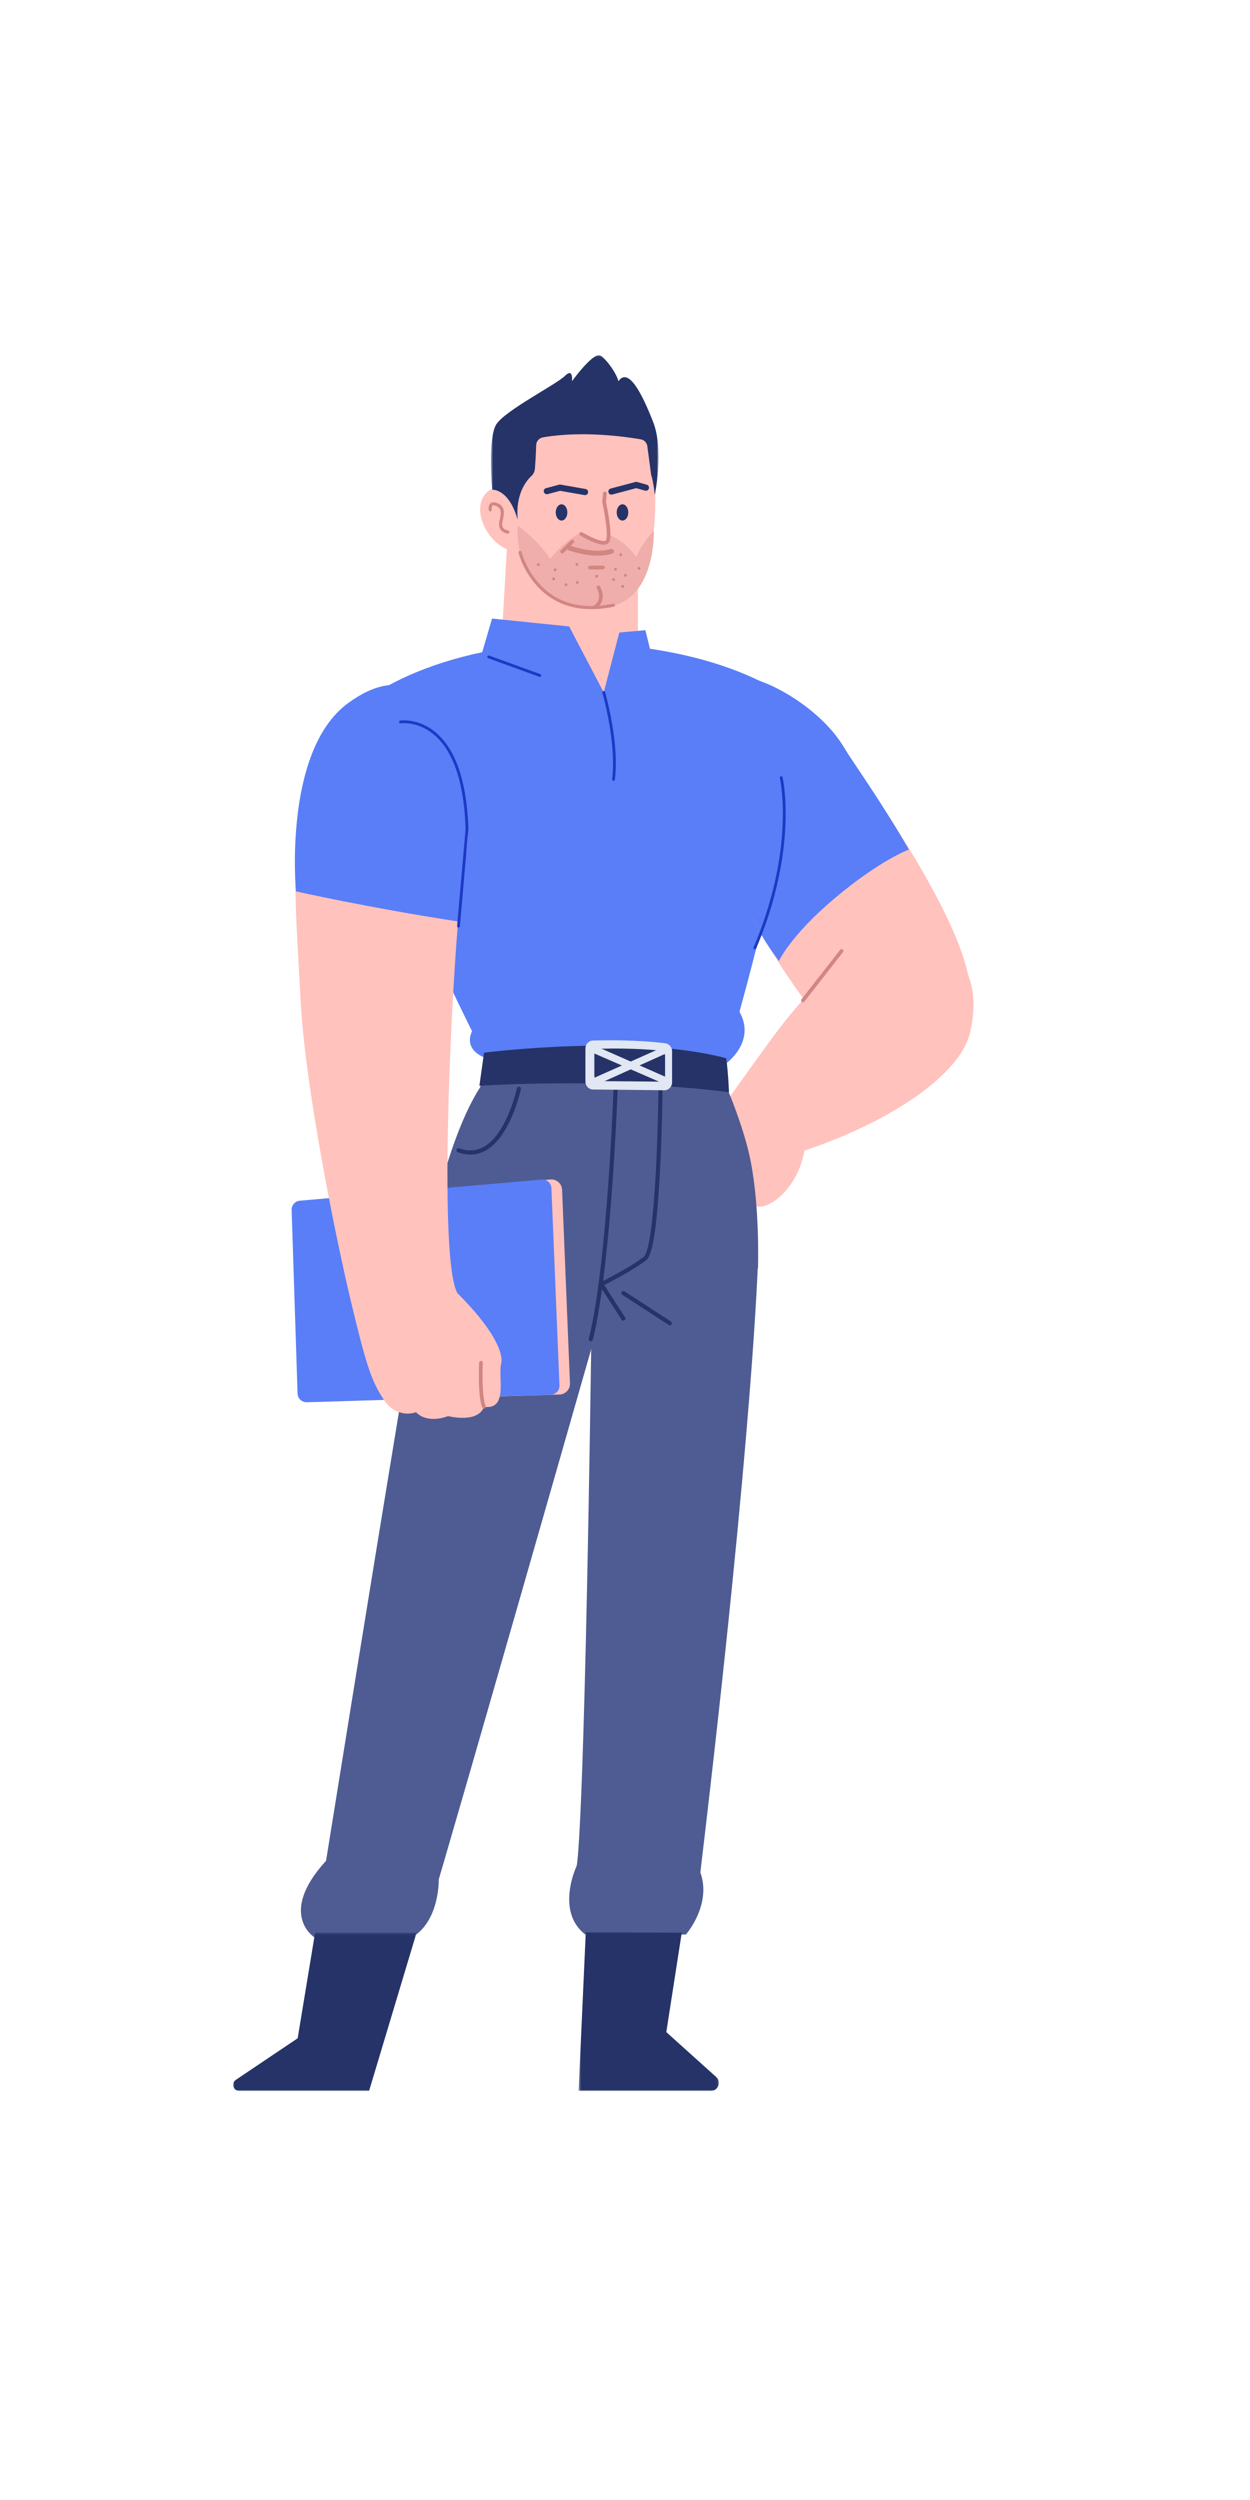 <svg xmlns="http://www.w3.org/2000/svg" xmlns:xlink="http://www.w3.org/1999/xlink" width="512" height="1024" version="1.1" viewBox="0 0 512 1024"><title>2.人物组件/2.保安/站立/自信</title><desc>Created with Sketch.</desc><defs><polygon id="path-1" points=".001 1.23 75.113 1.23 75.113 66 .001 66"/><polygon id="path-3" points=".498 .928 57.935 .928 57.935 66 .498 66"/><polygon id="path-5" points=".597 .057 69.223 .057 69.223 67.512 .597 67.512"/></defs><g id="2.人物组件/2.保安/站立/自信" fill="none" fill-rule="evenodd" stroke="none" stroke-width="1"><path id="Fill-1" fill="#FFC2BD" d="M329.493,471.298 C367.215,458.619 392.724,439.502 397.011,424.068 C401.766,406.95 398.596,380.642 363.411,385.395 C347.265,387.577 328.393,408.654 316.393,425.019 C305.932,439.283 296.898,452.121 296.898,452.121 C296.898,452.121 292.089,461.156 294.942,466.227 C297.795,471.298 293.991,475.578 301.915,485.404 C305.023,489.26 300.013,491.268 309.84,494.121 C314.943,495.603 326.799,486.831 329.493,471.298"/><path id="Fill-3" fill="#597EF7" d="M193.357,422.419 C193.357,422.419 135.841,306.386 141.341,295.384 C146.843,284.38 187.45,259.64 248.828,263.866 C310.474,268.109 332.029,293.152 332.029,293.152 C332.029,293.152 316.18,366.694 302.887,414.416 C309.889,426.919 297.161,435.796 297.161,435.796 C297.161,435.796 217.265,432.101 198.26,433.102 C189.385,429.298 193.357,422.419 193.357,422.419"/><path id="Fill-5" fill="#4E5C93" d="M310.474,519.481 L242.173,551.056 L172.11,523.444 C172.11,523.444 180.667,470.189 196.597,445.465 C199.132,438.49 200.163,433.261 200.163,433.261 C200.163,433.261 262.926,423.751 297.162,435.796 L298.429,447.208 C298.429,447.208 303.856,460.114 306.67,471.932 C311.425,491.903 310.474,519.481 310.474,519.481"/><path id="Fill-7" fill="#4E5C93" d="M174.13,514.92 C174.13,514.92 223.198,441.66 246.973,535.806 C189.226,737.885 179.721,769.778 179.721,769.778 C179.721,769.778 180.147,786.894 168.736,793.551 L128.796,793.551 C128.796,793.551 113.58,784.043 133.551,762.17 C167.785,549.155 174.13,514.92 174.13,514.92"/><path id="Fill-9" fill="#4E5C93" d="M310.474,516.311 C310.474,516.311 277.359,506.361 242.173,551.057 C239.152,759.756 236.155,764.382 236.155,764.382 C236.155,764.382 227.383,782.877 239.746,792.387 L280.948,792.387 C280.948,792.387 291.622,780.237 286.867,766.925 C308.74,583.389 310.474,516.311 310.474,516.311"/><g id="分组" transform="translate(95.5, 790.443)"><mask id="mask-2" fill="#fff"><use xlink:href="#path-1"/></mask><path id="Fill-11" fill="#253368" d="M2.485,66 L55.673,66 L75.113,1.23 L33.554,1.23 L26.422,44.439 L1.102,61.463 C-0.931,62.828 0.037,66 2.485,66" mask="url(#mask-2)"/></g><g id="分组" transform="translate(236.5, 790.443)"><mask id="mask-4" fill="#fff"><use xlink:href="#path-3"/></mask><path id="Fill-13" fill="#253368" d="M3.435,0.928 L42.76,1.115 L36.421,41.909 L56.842,60.283 C59.077,62.294 57.654,66.001 54.649,66.001 L0.498,66.001 L3.435,0.928 Z" mask="url(#mask-4)"/></g><polygon id="Fill-15" fill="#FFC2BD" points="205.868 255.114 209.033 199.904 261.335 199.904 261.286 259.551 246.284 288.081"/><path id="Fill-17" fill="#FFC2BD" d="M226.046,169.156 C226.046,169.156 255.209,161.548 263.134,175.179 C270.841,188.436 271.375,236.358 256.16,243.648 C243.758,249.591 218.438,246.817 212.416,223.678 C212.416,223.678 207.344,205.926 209.246,190.077 C211.147,174.228 226.046,169.156 226.046,169.156"/><path id="Fill-19" fill="#FFC2BD" d="M212.416,209.73 C212.416,209.73 204.492,194.514 198.469,202.757 C192.446,210.998 202.589,226.214 211.465,225.579 C220.34,224.946 212.416,209.73 212.416,209.73"/><g id="分组" transform="translate(200.5, 145.443)"><mask id="mask-6" fill="#fff"><use xlink:href="#path-5"/></mask><path id="Fill-21" fill="#253368" d="M67.705,57.314 C67.705,57.314 71.509,38.928 67.072,27.516 C62.634,16.104 56.928,4.694 52.807,10.716 C52.173,7.863 48.369,2.157 45.517,0.255 C42.663,-1.647 33.787,10.716 33.787,10.716 C33.787,10.716 34.422,5.01 30.934,8.498 C27.448,11.984 6.21,22.761 2.724,28.467 C-0.764,34.173 1.089,55.149 1.089,55.149 C1.089,55.149 7.905,54.515 11.55,67.512 C10.599,57.051 14.953,51.584 17.188,49.503 C18.036,48.714 18.522,47.618 18.61,46.464 C18.778,44.249 19.027,40.529 19.12,36.894 C19.162,35.292 20.332,33.968 21.912,33.695 C37.983,30.911 55.65,33.414 61.942,34.499 C63.364,34.743 64.455,35.886 64.644,37.317 L66.229,49.206 C66.229,49.206 67.072,51.29 67.705,57.314" mask="url(#mask-6)"/></g><path id="Stroke-23" fill="#253368" fill-rule="nonzero" d="M229.022,198.523 C229.155,198.487 229.292,198.474 229.429,198.483 L229.565,198.499 L239.846,200.296 C240.535,200.417 240.996,201.073 240.876,201.762 C240.763,202.408 240.179,202.854 239.539,202.808 L239.41,202.792 L229.404,201.042 L224.312,202.396 C223.678,202.565 223.028,202.221 222.801,201.621 L222.762,201.497 C222.593,200.863 222.937,200.214 223.537,199.987 L223.661,199.948 L229.022,198.523 Z"/><path id="Stroke-25" fill="#253368" fill-rule="nonzero" d="M260.272,197.412 C260.447,197.365 260.629,197.357 260.807,197.387 L260.939,197.416 L264.902,198.525 C265.575,198.713 265.969,199.412 265.78,200.086 C265.604,200.717 264.978,201.103 264.346,200.993 L264.219,200.964 L260.589,199.948 L250.78,202.554 C250.146,202.723 249.496,202.379 249.27,201.779 L249.23,201.655 C249.062,201.021 249.405,200.372 250.006,200.145 L250.129,200.106 L260.272,197.412 Z"/><path id="Fill-27" fill="#EFADAB" d="M212.891,215.832 C212.891,215.832 221.083,222.226 225.362,228.883 C231.307,221.514 237.568,218.343 237.568,218.343 C237.568,218.343 244.748,223.677 248.552,222.013 C249.74,220.587 249.613,219.137 249.613,219.137 C249.613,219.137 256.031,221.514 260.548,228.171 C262.451,223.416 267.809,217.258 267.809,217.258 C267.809,217.258 268.949,248.299 246.125,248.774 C223.064,248.774 215.378,236.016 212.764,225.316 C212.159,221.964 211.228,213.454 212.891,215.832"/><path id="Stroke-29" fill="#D18682" fill-rule="nonzero" d="M232.186,223.995 C232.391,223.474 232.98,223.218 233.5,223.423 L233.856,223.556 C234.011,223.611 234.203,223.678 234.429,223.753 C235.188,224.007 236.042,224.262 236.968,224.499 C240.101,225.303 243.262,225.719 246.184,225.542 C247.609,225.456 248.937,225.229 250.152,224.849 C250.686,224.683 251.254,224.98 251.421,225.514 C251.588,226.048 251.29,226.617 250.756,226.784 C249.376,227.215 247.887,227.47 246.307,227.565 C243.145,227.756 239.785,227.314 236.464,226.462 C235.489,226.212 234.59,225.944 233.787,225.675 L233.205,225.475 L232.758,225.309 C232.237,225.104 231.981,224.515 232.186,223.995 Z"/><path id="Stroke-31" fill="#D18682" fill-rule="nonzero" d="M247.827,201.375 C248.205,201.409 248.492,201.719 248.509,202.088 L248.506,202.19 L248.199,205.562 L248.41,206.564 L248.465,206.841 C248.682,207.92 248.899,209.075 249.102,210.259 C249.31,211.481 249.492,212.666 249.638,213.791 L249.738,214.586 C250.266,218.991 250.166,221.708 249.013,222.605 C247.896,223.474 245.964,223.172 243.294,222.113 C242.628,221.848 241.93,221.54 241.211,221.195 C240.359,220.787 239.521,220.351 238.732,219.914 L237.814,219.392 C237.768,219.365 237.731,219.343 237.706,219.328 C237.351,219.115 237.236,218.654 237.449,218.299 C237.662,217.944 238.123,217.829 238.478,218.042 L238.736,218.193 C238.949,218.316 239.191,218.454 239.458,218.602 C240.223,219.025 241.035,219.448 241.859,219.843 C242.548,220.173 243.215,220.468 243.848,220.719 C246.003,221.574 247.579,221.82 248.092,221.422 C248.63,221.002 248.682,218.246 248.195,214.333 L248.151,213.985 C248.007,212.881 247.829,211.715 247.623,210.512 C247.463,209.576 247.294,208.659 247.123,207.784 L246.836,206.361 L246.71,205.771 C246.699,205.721 246.693,205.67 246.693,205.618 L246.696,205.542 L247.012,202.054 C247.047,201.676 247.356,201.389 247.725,201.373 L247.827,201.375 Z"/><path id="Stroke-33" fill="#D18682" fill-rule="nonzero" d="M246.994,231.699 C247.408,231.697 247.745,232.031 247.747,232.446 C247.749,232.825 247.468,233.14 247.103,233.192 L247.001,233.199 L241.661,233.225 C241.247,233.227 240.909,232.892 240.907,232.478 C240.905,232.099 241.186,231.783 241.552,231.732 L241.654,231.725 L246.994,231.699 Z"/><path id="Fill-35" fill="#253368" d="M232.386,209.888 C232.386,211.727 231.321,213.217 230.009,213.217 C228.696,213.217 227.631,211.727 227.631,209.888 C227.631,208.051 228.696,206.56 230.009,206.56 C231.321,206.56 232.386,208.051 232.386,209.888"/><path id="Fill-37" fill="#253368" d="M257.349,209.888 C257.349,211.727 256.285,213.217 254.971,213.217 C253.659,213.217 252.594,211.727 252.594,209.888 C252.594,208.051 253.659,206.56 254.971,206.56 C256.285,206.56 257.349,208.051 257.349,209.888"/><path id="Stroke-39" fill="#D18682" fill-rule="nonzero" d="M233.867,221.3 C234.16,221.007 234.635,221.007 234.928,221.3 C235.194,221.567 235.218,221.983 235,222.277 L234.928,222.361 L230.806,226.481 C230.513,226.774 230.038,226.774 229.745,226.481 C229.479,226.215 229.455,225.798 229.673,225.505 L229.745,225.421 L233.867,221.3 Z"/><path id="Stroke-41" fill="#D18682" fill-rule="nonzero" d="M212.849,225.654 C213.189,225.57 213.532,225.778 213.615,226.117 L213.713,226.474 C213.747,226.591 213.788,226.727 213.837,226.883 L213.888,227.045 C214.13,227.8 214.44,228.643 214.823,229.552 C215.919,232.151 217.38,234.751 219.254,237.176 C226.122,246.062 236.478,250.284 251.151,247.283 C251.493,247.213 251.828,247.433 251.898,247.776 C251.968,248.118 251.747,248.453 251.404,248.523 C236.242,251.624 225.406,247.206 218.252,237.95 C216.307,235.433 214.792,232.738 213.657,230.044 C213.259,229.099 212.936,228.222 212.683,227.432 L212.507,226.86 L212.386,226.419 C212.302,226.08 212.51,225.737 212.849,225.654 Z"/><path id="Stroke-43" fill="#D18682" fill-rule="nonzero" d="M244.714,239.887 C245.07,239.676 245.53,239.794 245.741,240.151 C245.891,240.404 246.103,240.833 246.314,241.396 C246.839,242.8 247.045,244.251 246.733,245.641 C246.409,247.087 245.539,248.321 244.069,249.25 C243.719,249.471 243.256,249.366 243.035,249.016 C242.813,248.666 242.918,248.203 243.268,247.982 C244.401,247.266 245.032,246.37 245.27,245.312 C245.508,244.251 245.341,243.077 244.909,241.921 C244.732,241.449 244.558,241.097 244.449,240.914 C244.239,240.557 244.357,240.097 244.714,239.887 Z"/><path id="Stroke-45" fill="#D18682" fill-rule="nonzero" d="M200.198,207.475 C200.495,205.985 201.665,205.296 203.559,206.024 C206.553,207.175 206.862,209.372 205.848,213.424 C205.291,215.655 206.062,216.913 208.133,217.327 C208.476,217.396 208.698,217.729 208.63,218.072 C208.561,218.415 208.228,218.637 207.885,218.568 C205.096,218.011 203.889,216.042 204.62,213.117 C205.494,209.625 205.271,208.039 203.105,207.206 C201.96,206.766 201.587,206.985 201.44,207.722 C201.398,207.934 201.385,208.166 201.393,208.391 L201.413,208.667 L201.422,208.732 C201.478,209.077 201.244,209.402 200.899,209.459 C200.554,209.515 200.228,209.281 200.172,208.936 L200.147,208.735 C200.108,208.331 200.114,207.897 200.198,207.475 Z"/><path id="Fill-47" fill="#D18682" d="M236.894,231.26 C236.84,231.584 236.534,231.803 236.21,231.749 C235.886,231.697 235.667,231.389 235.721,231.067 C235.775,230.743 236.081,230.524 236.405,230.576 C236.729,230.63 236.948,230.936 236.894,231.26"/><path id="Fill-49" fill="#D18682" d="M227.97,233.497 C227.916,233.821 227.61,234.04 227.286,233.986 C226.962,233.934 226.743,233.626 226.797,233.304 C226.851,232.98 227.157,232.761 227.481,232.813 C227.805,232.867 228.024,233.173 227.97,233.497"/><path id="Fill-51" fill="#D18682" d="M256.717,235.44 C256.831,235.748 256.675,236.09 256.367,236.205 C256.06,236.319 255.716,236.162 255.602,235.854 C255.488,235.547 255.644,235.205 255.952,235.091 C256.259,234.975 256.603,235.133 256.717,235.44"/><path id="Fill-53" fill="#D18682" d="M262.295,232.599 C262.409,232.906 262.253,233.248 261.945,233.364 C261.638,233.478 261.294,233.32 261.18,233.013 C261.066,232.705 261.222,232.363 261.53,232.249 C261.837,232.134 262.179,232.291 262.295,232.599"/><path id="Fill-55" fill="#D18682" d="M251.875,237.172 C251.989,237.479 251.833,237.821 251.526,237.935 C251.218,238.049 250.875,237.893 250.761,237.586 C250.647,237.278 250.804,236.936 251.112,236.822 C251.419,236.707 251.761,236.864 251.875,237.172"/><path id="Fill-57" fill="#D18682" d="M244.939,235.808 C245.053,236.116 244.897,236.458 244.59,236.573 C244.282,236.687 243.939,236.53 243.825,236.222 C243.711,235.915 243.868,235.573 244.176,235.459 C244.483,235.343 244.825,235.501 244.939,235.808"/><path id="Fill-59" fill="#D18682" d="M221.046,231.053 C221.162,231.361 221.004,231.704 220.697,231.818 C220.389,231.932 220.047,231.775 219.932,231.467 C219.818,231.16 219.975,230.818 220.283,230.704 C220.59,230.588 220.932,230.746 221.046,231.053"/><path id="Fill-61" fill="#D18682" d="M232.41,239.603 C232.356,239.927 232.05,240.146 231.726,240.092 C231.402,240.038 231.183,239.732 231.237,239.408 C231.291,239.084 231.597,238.865 231.921,238.919 C232.245,238.973 232.464,239.279 232.41,239.603"/><path id="Fill-63" fill="#D18682" d="M237.021,238.681 C236.967,239.005 236.661,239.224 236.337,239.17 C236.013,239.116 235.794,238.81 235.848,238.486 C235.902,238.162 236.208,237.943 236.532,237.997 C236.856,238.051 237.075,238.357 237.021,238.681"/><path id="Fill-65" fill="#D18682" d="M255.645,240.281 C255.591,240.605 255.285,240.824 254.961,240.77 C254.638,240.717 254.419,240.41 254.472,240.087 C254.526,239.763 254.832,239.544 255.156,239.597 C255.48,239.651 255.699,239.957 255.645,240.281"/><path id="Fill-67" fill="#D18682" d="M252.695,233.26 C252.641,233.584 252.335,233.803 252.011,233.749 C251.688,233.695 251.469,233.389 251.522,233.065 C251.576,232.741 251.882,232.522 252.206,232.576 C252.53,232.63 252.749,232.936 252.695,233.26"/><path id="Fill-69" fill="#D18682" d="M254.835,227.316 C254.781,227.64 254.475,227.859 254.151,227.805 C253.827,227.751 253.608,227.445 253.662,227.121 C253.716,226.797 254.022,226.578 254.346,226.632 C254.67,226.686 254.889,226.992 254.835,227.316"/><path id="Fill-71" fill="#D18682" d="M227.385,237.203 C227.331,237.527 227.025,237.746 226.701,237.692 C226.379,237.638 226.16,237.332 226.212,237.008 C226.266,236.684 226.572,236.465 226.896,236.519 C227.22,236.573 227.439,236.879 227.385,237.203"/><path id="Fill-73" fill="#597EF7" d="M266.729,267.794 L264.352,258.125 L253.678,259.076 L247.285,283.638 L233.13,256.595 L201.541,253.371 L197.096,268.586 C197.096,268.586 217.672,296.543 251.04,291.41 C267.522,288.873 266.729,267.794 266.729,267.794"/><path id="Fill-75" fill="#FFC2BD" d="M306.67,279.205 C306.67,279.205 326.957,329.923 307.937,375.886 C323.153,403.147 339.002,423.116 348.512,431.992 C358.022,440.867 394.501,438.859 397.328,409.169 C399.863,382.543 353.405,319.201 346.61,307.733 C336.467,290.617 313.643,279.205 306.67,279.205"/><path id="Fill-77" fill="#597EF7" d="M372.286,347.991 C359.758,326.4 349.356,312.277 345.817,306.308 C335.674,289.19 312.852,277.779 305.878,277.779 C305.878,277.779 326.164,328.495 307.146,374.46 C313.599,386.021 312.883,384.988 319.033,393.637 C319.033,393.637 323.787,383.176 341.856,367.961 C360.645,352.139 372.286,347.991 372.286,347.991"/><path id="Stroke-79" fill="#1D39C4" fill-rule="nonzero" d="M319.853,317.951 C320.163,317.879 320.472,318.071 320.544,318.38 L320.601,318.642 C320.644,318.853 320.693,319.103 320.745,319.391 C320.893,320.212 321.041,321.18 321.179,322.29 C322.004,328.94 322.107,337.147 321.024,346.673 C319.527,359.846 315.919,373.859 309.736,388.473 C309.612,388.766 309.275,388.902 308.982,388.779 C308.69,388.655 308.553,388.317 308.677,388.025 C314.815,373.514 318.396,359.608 319.881,346.543 C320.953,337.111 320.851,328.994 320.037,322.432 C319.921,321.499 319.798,320.669 319.675,319.948 L319.552,319.268 C319.495,318.969 319.451,318.76 319.424,318.642 C319.351,318.332 319.544,318.023 319.853,317.951 Z"/><path id="Fill-81" fill="#253368" d="M298.587,447.366 C250.326,441.185 196.359,444.726 196.359,444.726 L198.261,431.176 C198.261,431.176 259.597,423.33 297.477,433.473 C298.348,439.973 298.587,447.366 298.587,447.366"/><path id="Stroke-83" fill="#D18682" fill-rule="nonzero" d="M344.117,389.054 C344.372,388.728 344.844,388.67 345.17,388.925 C345.467,389.157 345.542,389.567 345.361,389.885 L345.299,389.978 L329.45,410.265 C329.195,410.592 328.724,410.65 328.398,410.395 C328.101,410.163 328.026,409.752 328.207,409.434 L328.268,409.342 L344.117,389.054 Z"/><path id="Stroke-85" fill="#253368" fill-rule="nonzero" d="M252.178,445.095 C252.608,445.111 252.952,445.446 252.99,445.863 L252.988,446.091 L252.791,450.956 L252.574,455.724 C252.464,458.037 252.342,460.468 252.207,463.001 L252.148,464.092 C251.454,476.883 250.576,489.674 249.496,501.711 L249.291,503.959 C247.513,523.178 245.37,538.568 242.825,548.749 C242.712,549.202 242.253,549.477 241.801,549.364 C241.348,549.251 241.073,548.792 241.186,548.34 L241.437,547.315 C243.847,537.237 245.898,522.305 247.609,503.804 C248.712,491.886 249.613,479.164 250.329,466.396 L250.461,464.001 C250.699,459.617 250.899,455.521 251.064,451.804 L251.205,448.472 L251.304,445.91 C251.321,445.444 251.712,445.08 252.178,445.095 Z"/><path id="Stroke-87" fill="#253368" fill-rule="nonzero" d="M270.542,445.729 C271.008,445.734 271.383,446.116 271.378,446.582 L271.337,449.559 C271.298,451.924 271.244,454.56 271.173,457.399 C270.986,464.885 270.715,472.372 270.345,479.435 L270.25,481.191 C269.122,501.585 267.45,514.012 264.712,516.142 C263.7,516.929 262.479,517.781 261.075,518.69 C260.023,519.371 258.876,520.077 257.649,520.804 C255.79,521.906 253.822,523.011 251.835,524.082 L250.642,524.721 C249.974,525.076 249.343,525.405 248.761,525.706 L247.454,526.373 C247.037,526.582 246.53,526.413 246.321,525.996 C246.113,525.579 246.282,525.071 246.699,524.863 L247.098,524.661 L248.427,523.977 C248.877,523.743 249.353,523.493 249.85,523.229 C252.216,521.973 254.582,520.658 256.788,519.351 L257.97,518.642 C258.738,518.174 259.469,517.717 260.157,517.272 C261.524,516.388 262.705,515.562 263.675,514.809 C265.776,513.174 267.497,500.388 268.564,481.098 C268.95,474.126 269.235,466.693 269.436,459.224 L269.529,455.498 C269.558,454.28 269.582,453.106 269.604,451.98 L269.671,448.005 L269.689,446.566 C269.694,446.099 270.076,445.725 270.542,445.729 Z"/><path id="Fill-89" fill="#E1E7F3" d="M239.786,443.007 L239.786,429.471 C239.786,427.702 241.134,426.255 242.841,426.204 C248.502,426.034 261.083,425.883 272.495,427.33 C274.086,427.533 275.288,428.92 275.288,430.579 L275.288,443.305 C275.288,445.126 273.861,446.596 272.102,446.574 C265.632,446.494 250.896,446.319 242.916,446.274 C241.179,446.265 239.786,444.804 239.786,443.007"/><path id="Fill-91" fill="#253368" d="M243.447,440.67 L243.452,431.711 C243.452,430.541 244.553,429.582 245.946,429.549 C250.563,429.438 260.828,429.344 270.137,430.304 C271.436,430.439 272.415,431.358 272.415,432.456 L272.412,440.88 C272.412,442.085 271.247,443.057 269.813,443.043 C264.534,442.988 252.51,442.866 246.002,442.835 C244.584,442.827 243.447,441.86 243.447,440.67"/><polygon id="Fill-93" fill="#E1E7F3" points="272.316 428.575 242.346 441.95 243.584 444.674 273.803 431.051"/><polygon id="Fill-95" fill="#E1E7F3" points="273.604 441.521 243.564 428.302 242.377 431.05 272.767 444.286"/><path id="Stroke-97" fill="#253368" fill-rule="nonzero" d="M212.698,445.113 C213.154,445.209 213.447,445.656 213.352,446.113 L213.192,446.816 C213.158,446.957 213.122,447.107 213.082,447.266 C212.857,448.171 212.582,449.179 212.256,450.264 C211.322,453.364 210.159,456.466 208.751,459.366 L208.388,460.098 C203.267,470.227 196.354,475.192 187.509,471.932 C187.071,471.771 186.847,471.286 187.008,470.848 C187.17,470.41 187.655,470.186 188.093,470.348 C196.107,473.3 202.407,468.566 207.232,458.629 C208.597,455.817 209.729,452.797 210.638,449.777 C210.904,448.896 211.134,448.067 211.33,447.307 L211.549,446.425 L211.699,445.767 C211.794,445.311 212.241,445.018 212.698,445.113 Z"/><path id="Stroke-99" fill="#253368" fill-rule="nonzero" d="M254.61,529.164 C254.843,528.805 255.302,528.682 255.678,528.86 L255.779,528.916 L274.797,541.279 C275.188,541.533 275.299,542.056 275.045,542.447 C274.812,542.806 274.353,542.929 273.977,542.751 L273.877,542.695 L254.858,530.332 C254.467,530.078 254.356,529.555 254.61,529.164 Z"/><path id="Stroke-101" fill="#253368" fill-rule="nonzero" d="M246.303,526.061 C246.663,525.83 247.132,525.906 247.402,526.223 L247.47,526.315 L256.029,539.627 C256.282,540.02 256.168,540.542 255.776,540.794 C255.416,541.026 254.947,540.949 254.677,540.633 L254.609,540.541 L246.05,527.228 C245.797,526.836 245.911,526.313 246.303,526.061 Z"/><path id="Fill-103" fill="#FFC2BD" d="M126.192,569.965 L123.809,496.202 C123.732,493.838 125.529,491.833 127.887,491.648 L225.462,483.104 C227.963,482.909 230.126,484.829 230.228,487.336 L233.459,566.597 C233.559,569.062 231.626,571.132 229.161,571.201 L130.737,574.246 C128.303,574.312 126.27,572.399 126.192,569.965"/><path id="Fill-105" fill="#597EF7" d="M121.88,570.797 L119.45,495.599 C119.385,493.628 120.884,491.955 122.849,491.802 L221.888,483.144 C223.973,482.982 225.776,484.581 225.861,486.671 L229.154,567.443 C229.238,569.496 227.625,571.223 225.57,571.28 L125.667,574.364 C123.638,574.421 121.946,572.826 121.88,570.797"/><path id="Fill-107" fill="#FFC2BD" d="M150.712,284.277 C150.712,284.277 133.596,288.081 125.988,317.244 C118.38,346.405 121.233,373.033 123.135,409.804 C125.037,446.574 138.351,510.922 144.057,534.379 C149.761,557.836 151.851,565.666 157.686,574.002 C161.014,578.757 166.561,579.867 170.367,578.44 C175.437,583.512 183.52,580.026 183.52,580.026 C183.52,580.026 195.724,583.195 198.261,576.222 C208.245,577.648 203.967,563.859 205.234,558.787 C206.502,553.714 201.273,543.571 187.324,529.624 C178.449,513.775 186.373,372.399 190.177,354.648 C193.981,336.897 193.822,288.081 150.712,284.277"/><path id="Fill-109" fill="#597EF7" d="M187.8,377.471 C187.8,377.471 196.992,320.412 188.117,302.661 C179.241,284.91 165.018,271.439 142.472,288.08 C115.844,307.733 121.233,365.108 121.233,365.108 C121.233,365.108 150.713,371.765 187.8,377.471"/><path id="Stroke-111" fill="#1D39C4" fill-rule="nonzero" d="M164.428,295.085 C165.943,294.991 167.653,295.088 169.637,295.543 C172.542,296.209 175.391,297.535 178.054,299.676 C186.025,306.083 191.063,318.591 191.836,338.791 L191.86,339.482 L188.373,379.423 C188.345,379.739 188.066,379.974 187.75,379.946 C187.465,379.921 187.247,379.693 187.226,379.417 L187.227,379.323 L190.712,339.452 C190.038,319.221 185.102,306.817 177.333,300.572 C174.811,298.545 172.121,297.293 169.379,296.665 C167.669,296.272 166.181,296.163 164.857,296.215 L164.455,296.237 C164.335,296.245 164.022,296.267 163.959,296.259 C163.644,296.222 163.418,295.936 163.455,295.621 C163.492,295.305 163.778,295.08 164.093,295.117 C164.045,295.111 164.199,295.099 164.428,295.085 Z"/><path id="Stroke-113" fill="#D18682" fill-rule="nonzero" d="M197.027,557.404 C197.44,557.422 197.761,557.773 197.742,558.187 L197.709,559.083 C197.703,559.263 197.697,559.454 197.692,559.656 C197.62,562.294 197.617,565.099 197.728,567.723 L197.767,568.539 C197.951,572.008 198.339,574.601 198.941,575.908 C199.115,576.284 198.95,576.73 198.574,576.903 C198.198,577.076 197.753,576.912 197.579,576.536 C196.82,574.888 196.402,571.862 196.229,567.786 C196.132,565.503 196.121,563.093 196.165,560.768 L196.201,559.317 L196.243,558.119 C196.262,557.705 196.613,557.385 197.027,557.404 Z"/><path id="Stroke-115" fill="#1D39C4" fill-rule="nonzero" d="M199.622,268.865 C199.72,268.596 199.997,268.445 200.269,268.496 L200.359,268.521 L221.28,276.129 C221.578,276.237 221.732,276.567 221.624,276.866 C221.526,277.135 221.249,277.286 220.977,277.235 L220.887,277.21 L199.966,269.602 C199.667,269.493 199.513,269.163 199.622,268.865 Z"/><path id="Stroke-117" fill="#1D39C4" fill-rule="nonzero" d="M247.124,283.085 C247.429,282.996 247.748,283.172 247.837,283.477 L247.946,283.864 L248.218,284.871 C248.283,285.12 248.351,285.383 248.422,285.658 L248.529,286.08 C249.046,288.136 249.563,290.409 250.045,292.836 C251.184,298.565 251.954,304.241 252.183,309.551 C252.336,313.086 252.242,316.359 251.872,319.32 C251.833,319.636 251.545,319.859 251.23,319.82 C250.915,319.78 250.691,319.493 250.731,319.178 C251.092,316.286 251.184,313.075 251.034,309.601 C250.807,304.356 250.045,298.736 248.917,293.06 C248.438,290.653 247.926,288.398 247.413,286.361 L247.105,285.165 L246.751,283.865 C246.744,283.839 246.738,283.817 246.732,283.798 C246.643,283.493 246.819,283.173 247.124,283.085 Z"/></g></svg>